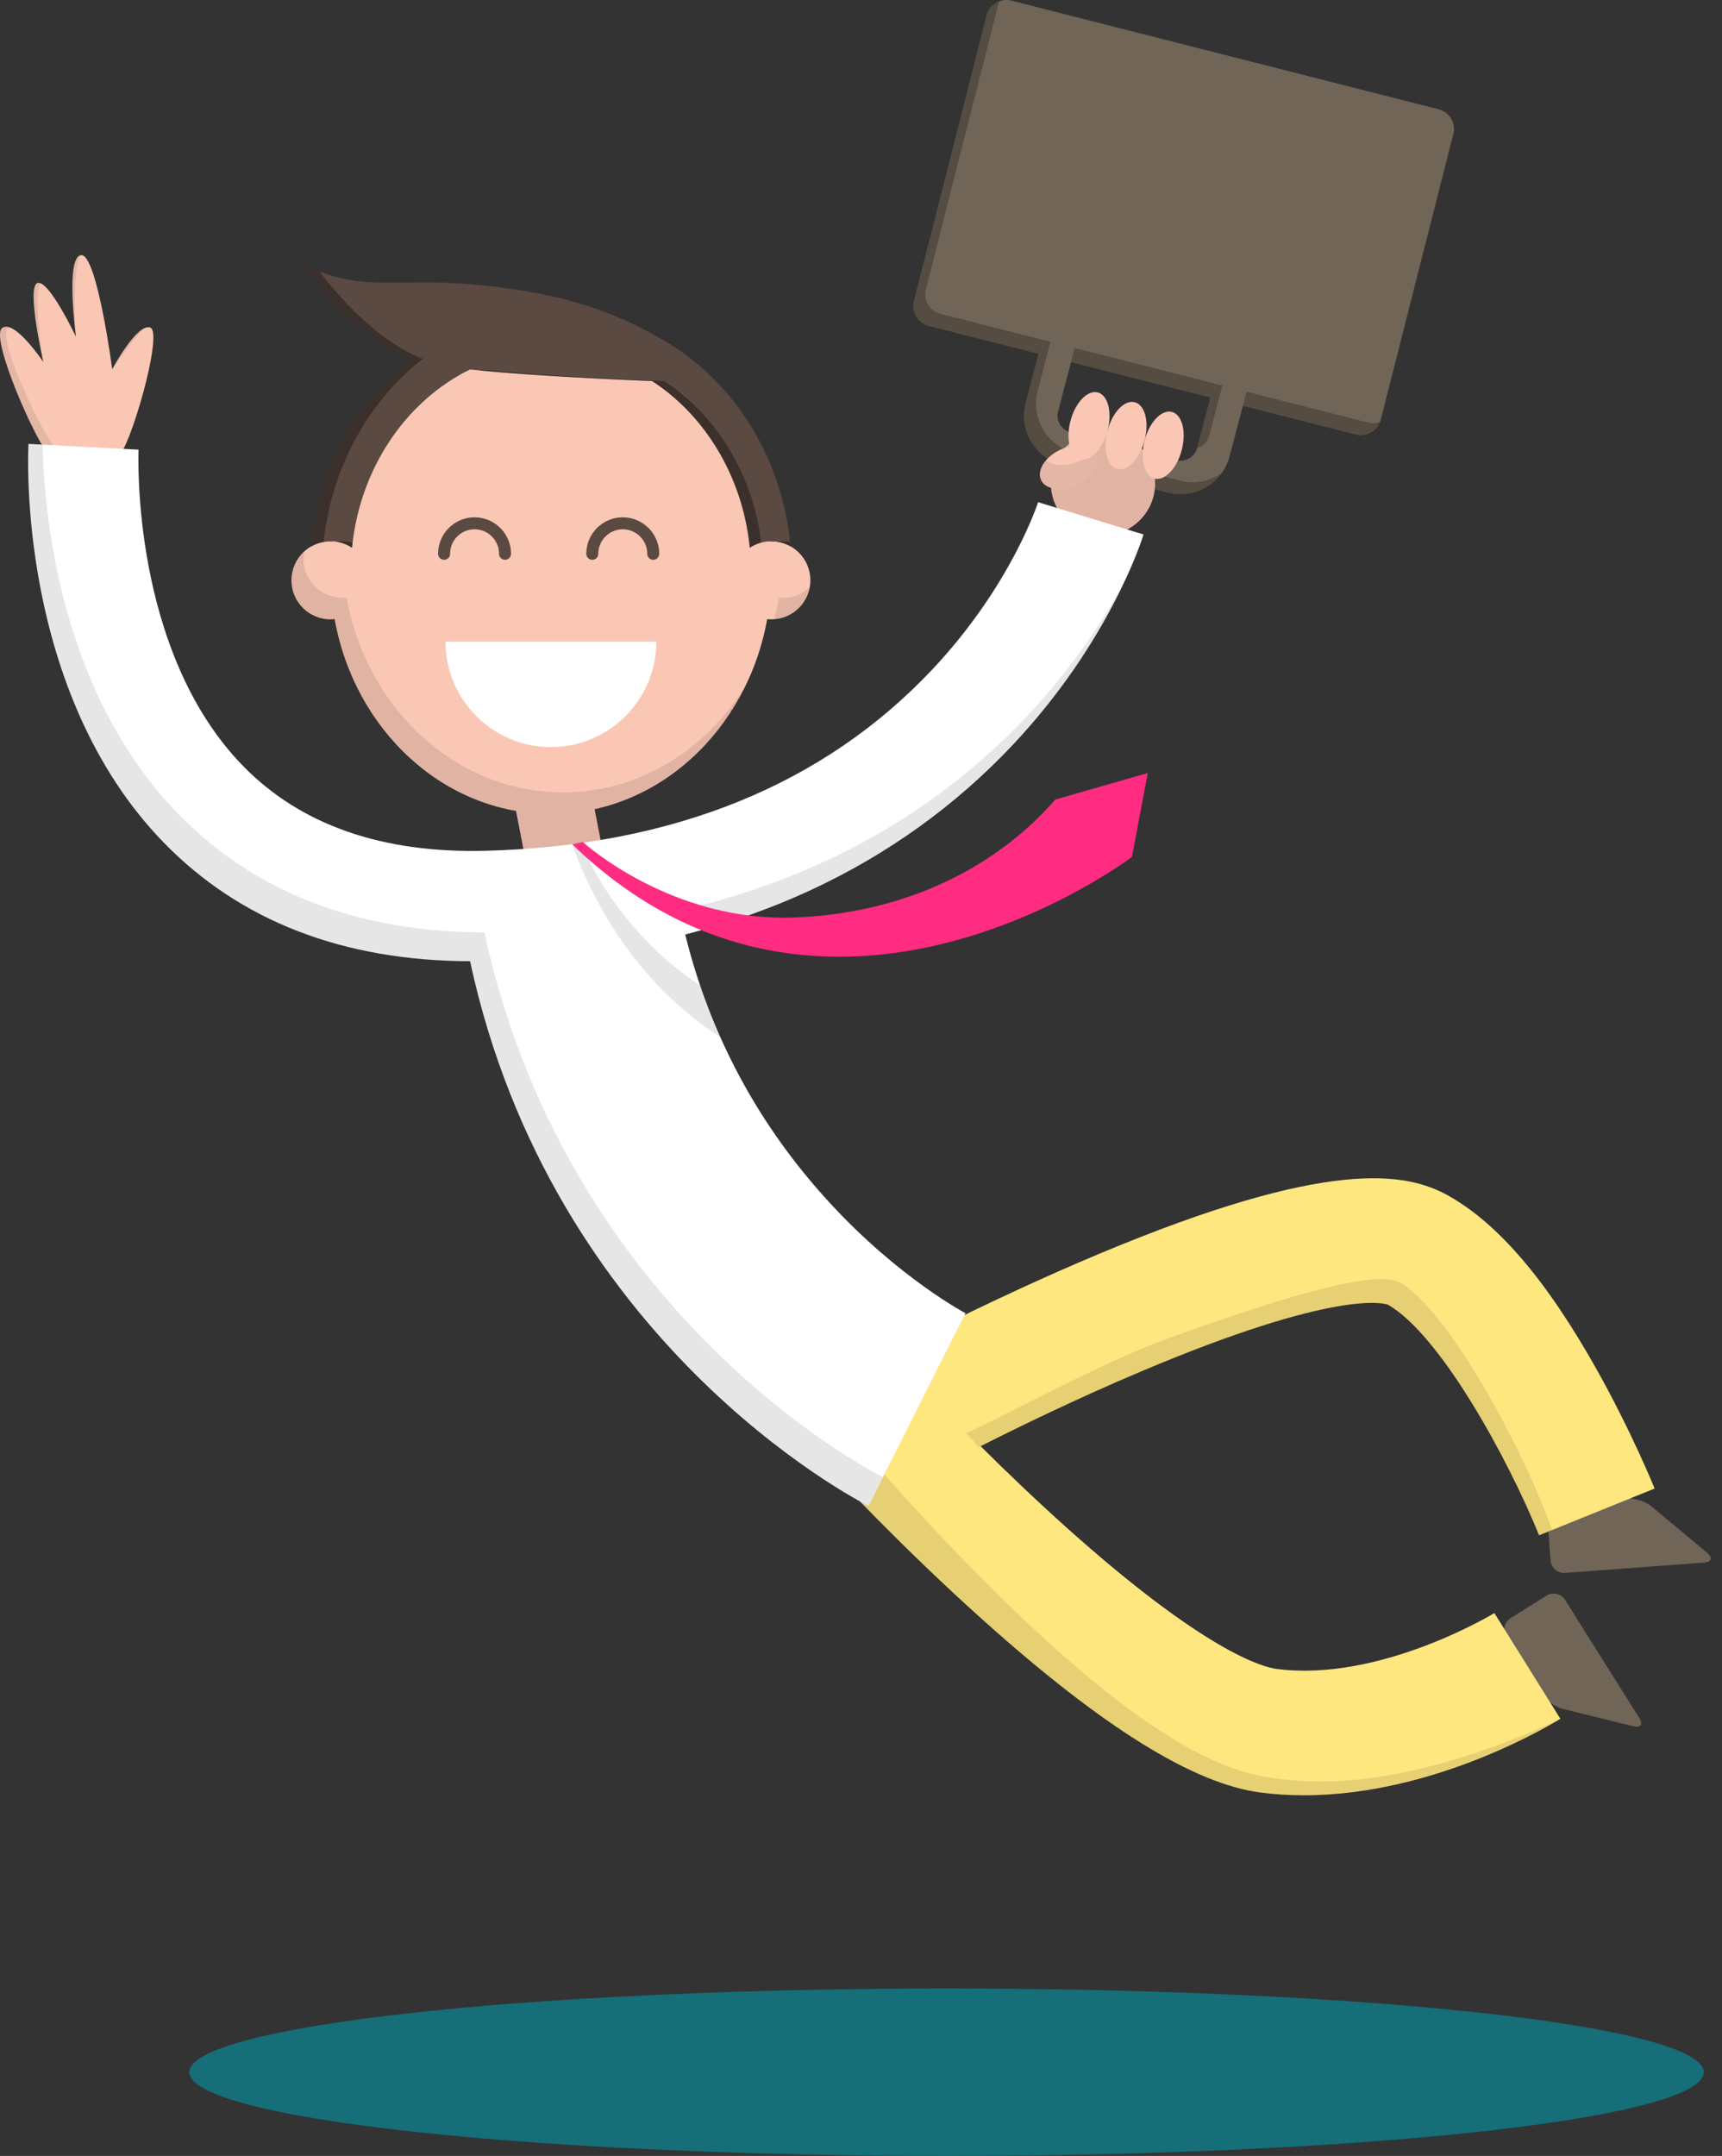 <svg xmlns="http://www.w3.org/2000/svg" width="473" height="592" viewBox="0 0 473 592"><rect x="0" y="0" width="473" height="592" fill="#333333" stroke="none"/><ellipse fill="#156E78" cx="260" cy="569" rx="208" ry="23"/><path fill="#716558" d="M395.163 30.01L277.793.174a5.596 5.596 0 0 0-6.804 4.046l-19.95 78.465a5.596 5.596 0 0 0 4.046 6.803l30.166 7.67-3.53 13.446a13.84 13.84 0 0 0 1.456 10.562 13.84 13.84 0 0 0 8.484 6.456l29.064 7.63c1.183.31 2.368.457 3.536.457 6.18 0 11.842-4.15 13.482-10.4l3.645-13.884 31.065 7.897a5.597 5.597 0 0 0 6.804-4.046l19.945-78.466a5.597 5.597 0 0 0-4.045-6.803zm-66.326 92.96a4.73 4.73 0 0 1-5.767 3.368l-29.064-7.63a4.69 4.69 0 0 1-2.868-2.19 4.68 4.68 0 0 1-.5-3.574l3.548-13.517 38.276 9.73-3.625 13.813z"/><path opacity=".25" d="M324.025 131.957l-29.063-7.63c-3.59-.94-6.604-3.234-8.486-6.455a13.843 13.843 0 0 1-1.456-10.562l3.53-13.447-30.167-7.668a5.596 5.596 0 0 1-4.046-6.803L274.283.926c.05-.195.11-.385.18-.57a5.586 5.586 0 0 0-3.474 3.865L251.04 82.69a5.596 5.596 0 0 0 4.046 6.803l30.166 7.67-3.53 13.446a13.84 13.84 0 0 0 1.456 10.562 13.84 13.84 0 0 0 8.484 6.456l29.064 7.63c1.183.31 2.368.457 3.536.457 4.534 0 8.782-2.24 11.375-5.895a13.96 13.96 0 0 1-8.08 2.6 13.92 13.92 0 0 1-3.536-.457zm-29.84-32.53l38.277 9.73-3.625 13.813c-.005.018-.013.034-.016.052a4.726 4.726 0 0 0 3.31-3.346l3.63-13.813-40.555-10.31-1.017 3.874zm81.568 16.603l-33.342-8.476-1.015 3.873 31.065 7.897a5.596 5.596 0 0 0 6.624-3.476 5.56 5.56 0 0 1-3.33.182z"/><circle fill="#FAC7B5" cx="302.965" cy="132.731" r="14.316"/><circle opacity=".1" cx="302.965" cy="132.731" r="14.316"/><path fill="#FAC7B5" d="M141.046 219.118l20.88-4.072 4.65 23.843-20.88 4.07z"/><path opacity=".1" d="M141.046 219.118l20.88-4.072 4.65 23.843-20.88 4.07z"/><path fill="#716558" d="M448.648 474.016c1.992.492 2.73-.528 1.636-2.266l-20.37-32.43a3.744 3.744 0 0 0-5.147-1.173l-9.842 6.183a3.743 3.743 0 0 0-1.175 5.146l9.86 15.693c1.092 1.735 3.616 3.56 5.608 4.053l19.43 4.79zm20.302-47.612c1.578 1.313 1.194 2.512-.852 2.66l-38.193 2.832a3.742 3.742 0 0 1-3.996-3.447l-.86-11.597a3.74 3.74 0 0 1 3.444-3.995l18.484-1.37c2.046-.15 5.01.8 6.59 2.11l15.38 12.803z"/><path fill="#FAC7B5" d="M211.874 148.627c-.163 0-.32.017-.483.024-3.77-32.702-29.23-57.99-60.07-57.99s-56.293 25.29-60.07 57.993c-.16-.007-.32-.023-.48-.023-5.92 0-10.717 4.797-10.717 10.716 0 5.917 4.8 10.716 10.717 10.716.39 0 .77-.023 1.147-.063 5.48 30.5 29.993 53.502 59.406 53.502 29.414 0 53.925-23.003 59.407-53.503.378.04.76.062 1.148.062 5.92 0 10.717-4.798 10.717-10.716 0-5.92-4.8-10.717-10.718-10.717z"/><path opacity=".1" d="M154.614 217.57c-29.413 0-53.925-23.004-59.406-53.503-.378.04-.76.063-1.148.063-5.918 0-10.716-4.798-10.716-10.716 0-.67.07-1.323.187-1.96a10.675 10.675 0 0 0-3.48 7.89c0 5.917 4.8 10.716 10.718 10.716.39 0 .77-.023 1.148-.063 5.48 30.5 29.993 53.504 59.406 53.504 23.074 0 43.128-14.16 53.348-34.984-10.898 17.535-29.245 29.056-50.053 29.056zm60.555-53.44a10.9 10.9 0 0 1-1.15-.063 71.98 71.98 0 0 1-1.34 5.952 10.71 10.71 0 0 0 9.722-8.72 10.668 10.668 0 0 1-7.235 2.828z"/><path fill="#FFF" d="M122.36 176.178c0 15.995 12.965 28.96 28.96 28.96 15.994 0 28.96-12.965 28.96-28.96h-57.92z"/><path d="M138.72 153.712a1.646 1.646 0 0 1-1.645-1.646c0-3.707-3.016-6.722-6.722-6.722s-6.72 3.015-6.72 6.722a1.646 1.646 0 0 1-3.293 0c0-5.52 4.49-10.013 10.012-10.013s10.013 4.492 10.013 10.013a1.643 1.643 0 0 1-1.644 1.646zm40.71 0a1.646 1.646 0 0 1-1.645-1.646c0-3.707-3.015-6.722-6.72-6.722s-6.723 3.015-6.723 6.722a1.645 1.645 0 0 1-3.292 0c0-5.52 4.492-10.013 10.013-10.013s10.013 4.492 10.013 10.013c0 .91-.737 1.646-1.645 1.646z" fill="#5A4A42"/><path fill="#5A4A42" d="M180.022 92.202c-8.035-4.644-19.217-9.364-34.027-11.97-35.858-6.313-43.14 1.94-63.043-7.77 0 0 13.786 20.042 29.926 26.045-15.107 11.786-25.484 30.318-27.387 51.515a10.656 10.656 0 0 1 5.28-1.395c2.19 0 4.227.66 5.924 1.79 2.167-21.914 14.894-40.364 32.413-48.967 14.558 1.544 35.382 2.586 50.02 3.182 14.598 9.515 24.894 26.28 26.823 45.787a10.664 10.664 0 0 1 5.926-1.794c1.918 0 3.713.51 5.27 1.392-2.29-25.495-16.833-47.137-37.123-57.82z"/><path opacity=".35" d="M87.792 74.572a58.506 58.506 0 0 1-4.84-2.11s13.785 20.042 29.925 26.045c-15.107 11.786-25.484 30.318-27.387 51.515a10.725 10.725 0 0 1 3.42-1.23c2.187-20.682 12.446-38.728 27.26-50.286-12.936-4.812-24.354-18.634-28.378-23.934zm4.635 74.185c1.558.243 3.004.82 4.264 1.66.05-.474.11-.944.165-1.415-.89-.24-1.826-.376-2.793-.376-.554 0-1.1.048-1.632.13zm16.393-71.14c2.717.03 5.58-.033 8.765-.052-3.207-.023-6.08.032-8.765.053zm108.195 71.175c-.6-.105-1.215-.166-1.846-.166-.568 0-1.12.045-1.664.13 1.304.2 2.532.635 3.636 1.262-.037-.41-.086-.817-.13-1.226zm-34.596-44.16c-14.64-.597-35.465-1.64-50.024-3.183-.182.09-.36.184-.543.276 14.342 1.39 33.53 2.344 47.27 2.903 14.597 9.515 24.893 26.28 26.822 45.787a10.68 10.68 0 0 1 3.135-1.415c-2.276-18.9-12.42-35.087-26.662-44.372z"/><ellipse transform="rotate(-24.384 293.662 128.266)" fill="#FAC7B5" cx="293.611" cy="128.273" rx="8.43" ry="5.354"/><path opacity=".1" fill="#231F20" d="M301.29 124.792a3.62 3.62 0 0 0-.84-1.138c-1 1.145-2.384 2.184-4.05 2.938-3.553 1.61-7.232 1.428-9.05-.258-1.543 1.766-2.16 3.785-1.417 5.42 1.22 2.693 5.648 3.317 9.888 1.396 4.244-1.922 6.69-5.666 5.47-8.358z"/><ellipse transform="rotate(14.703 299.17 116.945)" fill="#FAC7B5" cx="299.122" cy="116.921" rx="5.266" ry="9.462"/><ellipse transform="rotate(14.715 309.28 119.573)" fill="#FAC7B5" cx="309.307" cy="119.594" rx="5.265" ry="9.461"/><ellipse transform="rotate(14.703 319.545 122.294)" fill="#FAC7B5" cx="319.493" cy="122.268" rx="5.266" ry="9.461"/><path fill="#FFE780" d="M350.663 458.266c-3.924-.514-19.658-4.81-57.35-38.504-9-8.046-17.312-16.048-23.96-22.66 10.55-5.324 26.838-13.248 44.283-20.613 53.256-22.49 66.505-18.638 67.572-18.254 14.196 8.03 32.832 41.833 41.552 63.33l31.73-12.833c-.254-.628-6.325-15.565-15.802-32.49-13.785-24.62-27.18-40.313-40.95-47.978-11.49-6.396-32.73-10.365-95.538 15.9-32.006 13.385-60.05 28.455-61.23 29.09l7.22 13.393-19.35 17.88c.756.817 18.762 20.256 41.46 40.566 32.735 29.295 57.57 44.703 75.92 47.106 4.005.523 8 .76 11.95.76 36.347 0 68.924-20.06 70.436-21.003l-18.132-29.03c-.305.19-31.445 19.05-59.81 15.335z"/><path opacity=".1" d="M313.637 376.488c53.256-22.49 66.505-18.635 67.572-18.25 14.193 8.03 32.83 41.832 41.55 63.33l3.56-1.44c-7.775-21.94-27.76-59.162-41.365-67.776-3.495-1.665-10.795-4.285-65.1 15.54-17.787 6.492-43.673 20.848-54.473 25.644 1.12 1.23 2.293 2.51 3.51 3.825 9.874-4.835 31.588-15.32 44.743-20.87zm44.93 112.577a92.045 92.045 0 0 1-11.898-1.352c-18.21-3.31-42.25-19.928-73.496-50.808-16.93-16.733-31.024-32.79-36.717-39.416l-7.62 7.04c.756.814 18.762 20.253 41.46 40.563 32.735 29.295 57.57 44.703 75.92 47.106 4.005.523 8 .76 11.95.76 29.315 0 59.382-14.146 70.436-21.003-11.178 5.305-41.858 18.505-70.04 17.107z"/><path fill="#FAC7B5" d="M13.817 125.476C9.795 121.374-2.795 92.703.563 90.09c3.36-2.615 11.338 9.314 11.338 9.314s-4.736-20.794-1.59-21.7c3.148-.908 10.557 14.784 10.557 14.784s-2.962-21.938 1.4-22.426c4.36-.49 8.556 31.336 8.556 31.336S37.66 88.55 41.315 89.973c3.657 1.422-5.928 34.428-9.062 35.503-3.133 1.075-18.433 0-18.433 0z"/><path opacity=".1" d="M30.82 101.397s5.43-7.975 8.723-11.215c-2.383 1.178-5.28 5.42-7.06 8.338-1.46 2.215-1.662 2.877-1.662 2.877zm-14.2 23.663c-4.155-3.964-17.693-32.2-14.424-34.926.126-.106.265-.182.406-.247-.77-.26-1.472-.24-2.04.202-3.357 2.61 9.233 31.282 13.255 35.384 0 0 15.3 1.075 18.433 0 .208-.07.44-.283.7-.613-5.21.608-16.33.198-16.33.198zm4.245-32.573s-1.344-18.64 1.354-22.414c-3.018.45-2.466 11.3-1.87 17.74l.513 4.674zM11.9 99.404s-2.91-18.752-.81-21.626c-.28-.106-.545-.143-.78-.075-2.296.662-.4 11.887.797 17.924l.794 3.777z" fill="#231F20"/><path fill="#FFF" d="M285.148 137.9c-.068.223-7.437 22.984-29.068 45.934-29.86 31.682-71.14 48.43-122.69 49.777-28.395.74-50.79-7.08-66.59-23.25-30.837-31.555-28.797-85.514-28.738-86.86v-.03l-15.11-.774-15.124-.808c-.148 2.76-3.146 68.055 37.166 109.48 20.938 21.517 49.22 32.458 84.126 32.566 22.54 104.618 105.65 147.662 109.435 149.57l26.653-52.904.163.08c-.182-.093-18.49-9.736-37.603-30.56-19.466-21.204-32.715-45.86-39.554-73.52 12.13-3.11 23.674-7.18 34.554-12.23 21.083-9.788 39.705-23.167 55.35-39.767 26.783-28.413 35.627-56.66 35.99-57.85L285.15 137.9z"/><path opacity=".1" d="M242.505 405.595c-3.785-1.908-86.894-44.95-109.434-149.568-34.903-.11-63.185-11.05-84.123-32.567C16.492 190.11 12.11 141.3 11.71 122.093l-3.883-.208c-.148 2.76-3.146 68.055 37.166 109.48 20.938 21.517 49.22 32.458 84.126 32.566C151.66 368.55 234.77 411.596 238.55 413.5l26.653-52.9.163.08a5.99 5.99 0 0 1-.187-.1l-22.68 45.016zm39.56-208.898c-15.646 16.6-34.27 29.978-55.35 39.764-10.88 5.054-22.424 9.126-34.554 12.234.53 2.14 1.105 4.26 1.71 6.362 10.07-2.876 19.72-6.43 28.895-10.688 21.083-9.786 39.705-23.165 55.35-39.765 16.213-17.198 25.85-34.334 31.015-45.448-5.643 10.547-14.32 24.026-27.064 37.545zm-89.77 73.85c-23-14.932-32.18-37.805-32.18-37.805l-2.888-.67c9.398 25.326 24.193 41.945 40.65 52.747a165.966 165.966 0 0 1-5.583-14.275z"/><path fill="#FF2C82" d="M160.077 231.193s24.275 22.236 58.697 20.725c34.42-1.512 57.914-17.123 71.104-32.374l25.39-7.286-4.34 23.02s-83.945 63.947-153.742-3.44l2.89-.645z"/></svg>